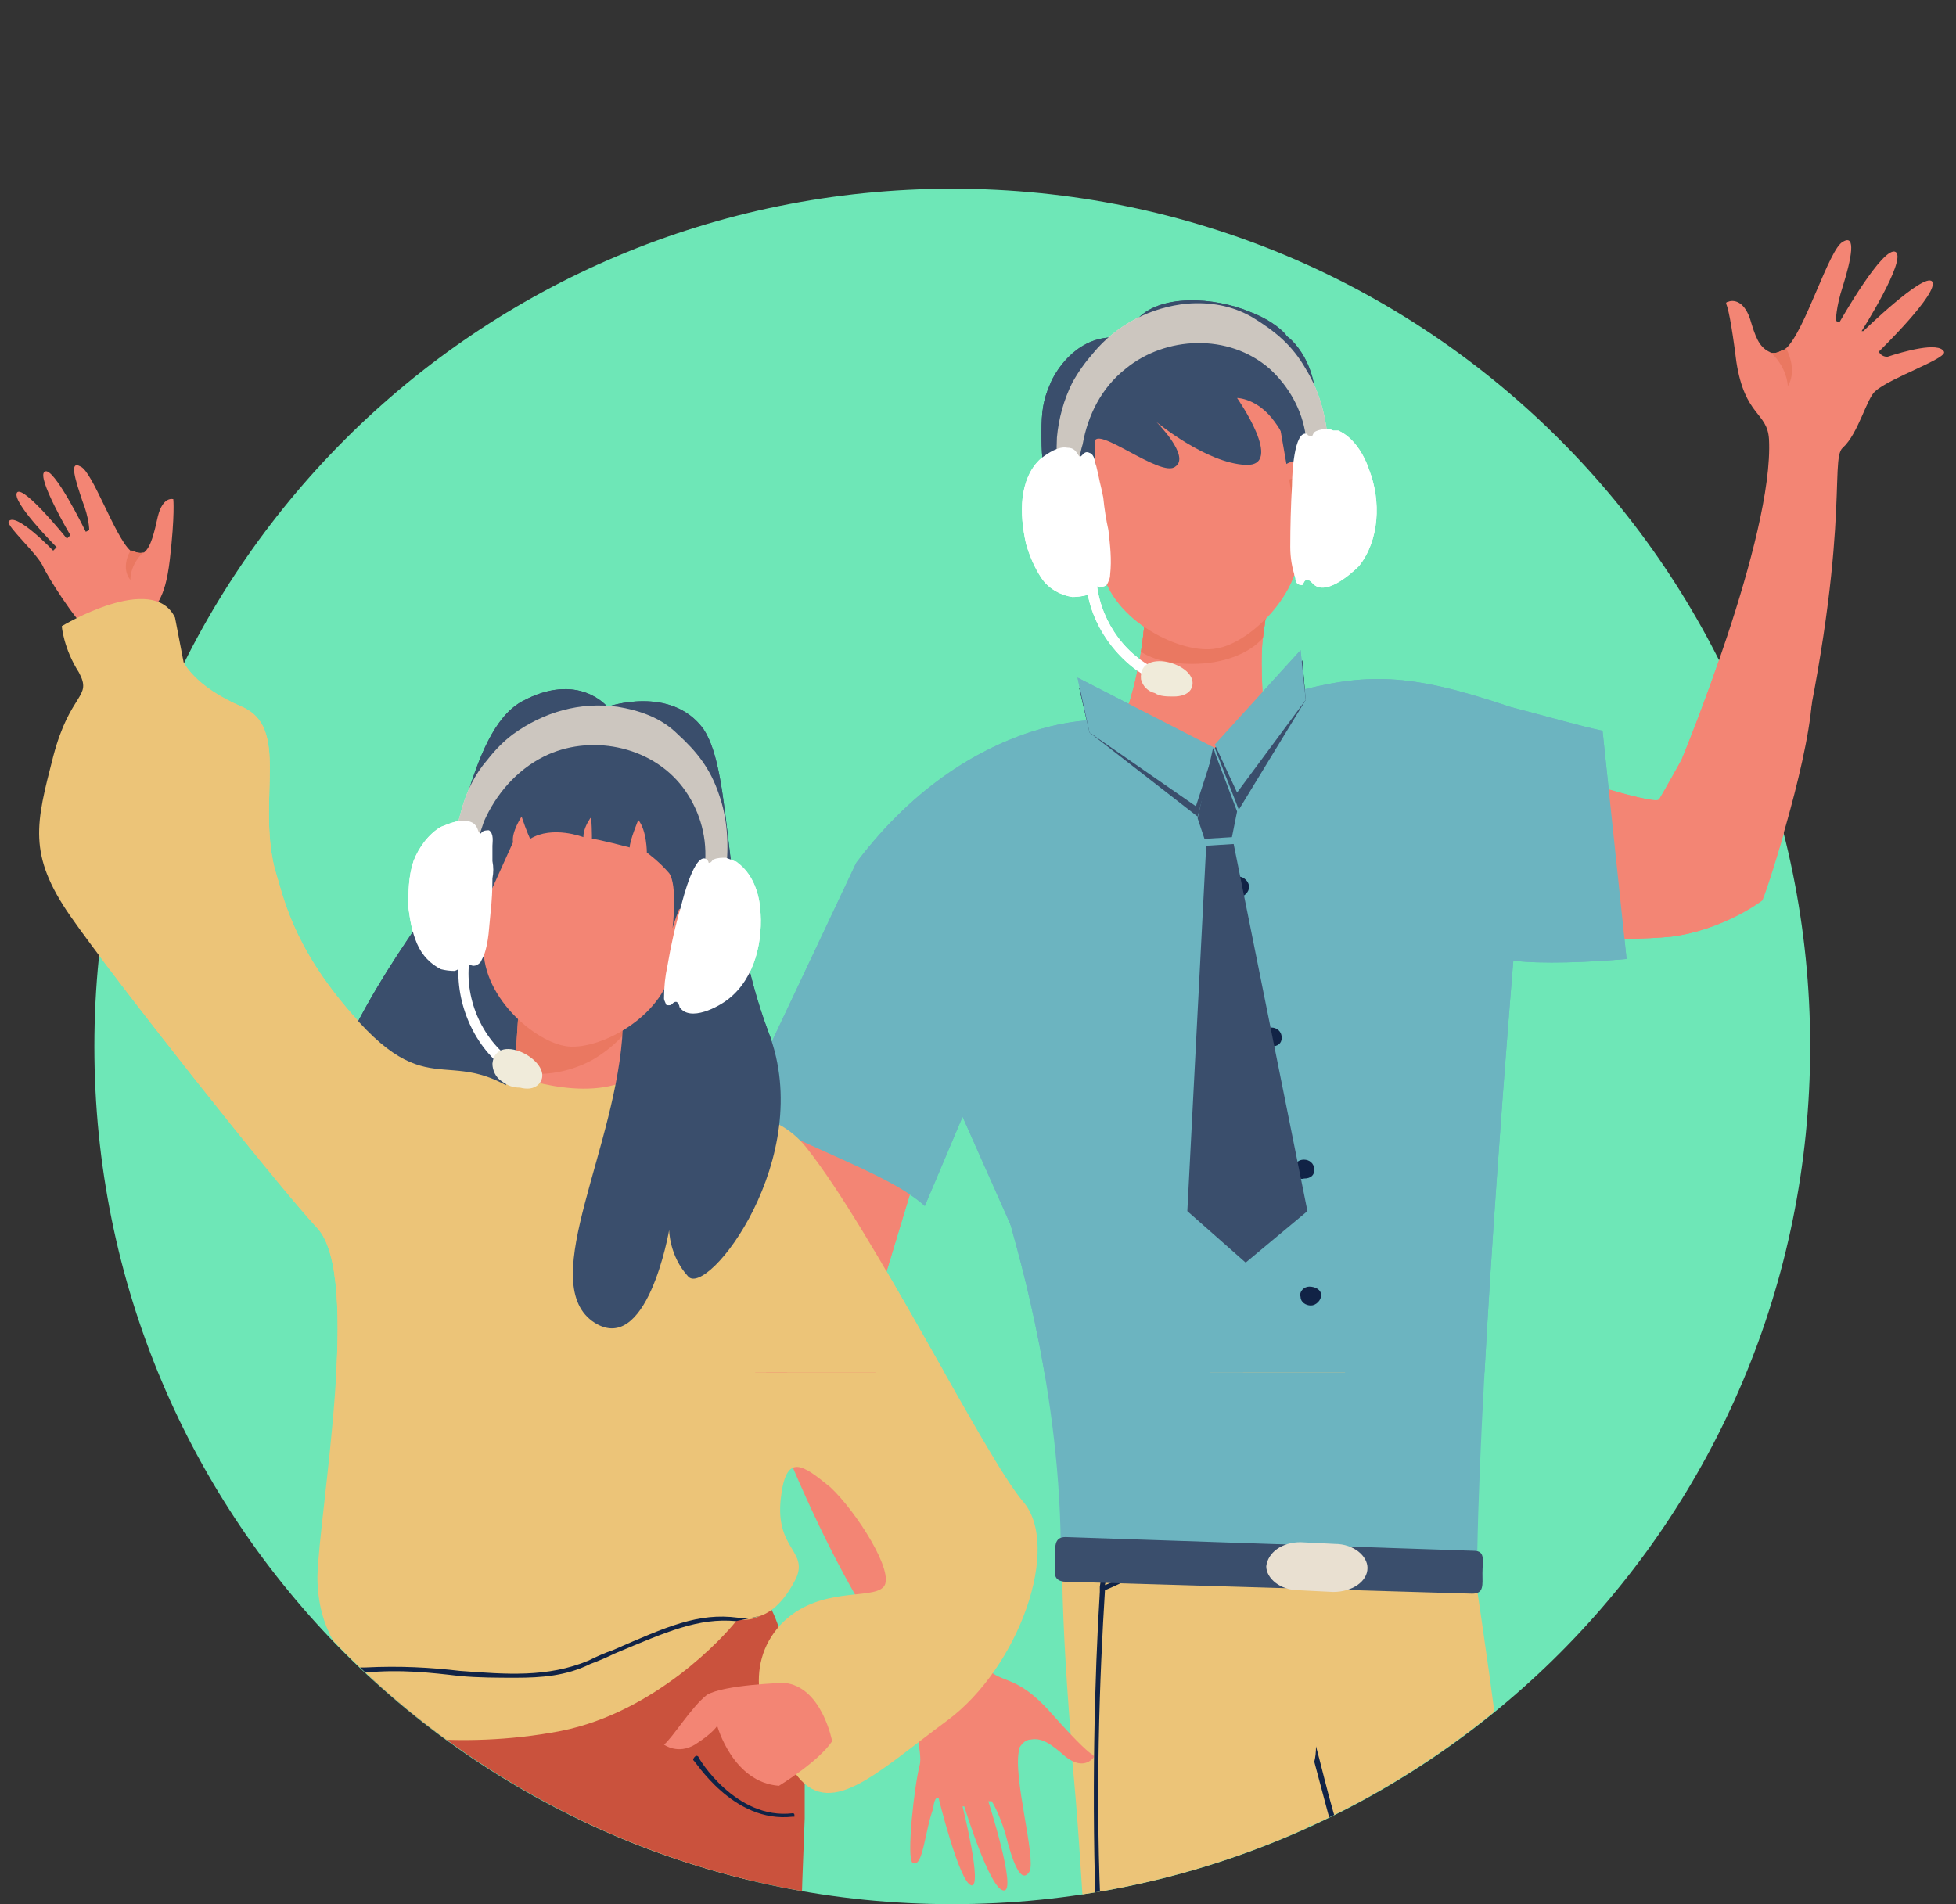 <svg version="1.2" xmlns="http://www.w3.org/2000/svg" viewBox="0 0 114 111" width="114" height="111">
	<rect x="0" y="0" width="114" height="111" fill="#333333" stroke="none"/>
	<title>customer-support-svg</title>
	<defs>
		<clipPath clipPathUnits="userSpaceOnUse" id="cp1">
			<path d="m55.5 111c-27.65 0-50-22.35-50-50 0-27.65 22.35-50 50-50 27.65 0 50 22.35 50 50 0 27.65-22.35 50-50 50z"/>
		</clipPath>
		<clipPath clipPathUnits="userSpaceOnUse" id="cp2">
			<path d="m75.92 99.7h3.6v12.55h-3.6z"/>
		</clipPath>
		<clipPath clipPathUnits="userSpaceOnUse" id="cp3">
			<path d="m63.73 86.78h5.68v25.47h-5.68z"/>
		</clipPath>
		<clipPath clipPathUnits="userSpaceOnUse" id="cp4">
			<path d="m33.28 105.98h10.87v6.27h-10.87z"/>
		</clipPath>
		<clipPath clipPathUnits="userSpaceOnUse" id="cp5">
			<path d="m20.03 92.21h26.89v20.04h-26.89z"/>
		</clipPath>
		<clipPath clipPathUnits="userSpaceOnUse" id="cp6">
			<path d="m0.5 14h113v66h-113z"/>
		</clipPath>
	</defs>
	<style>
		.s0 { fill: #6ee7b7 } 
		.s1 { fill: #f38574 } 
		.s2 { fill: #ea7861 } 
		.s3 { fill: #3a4e6c } 
		.s4 { fill: #ecc478 } 
		.s5 { fill: #112346 } 
		.s6 { fill: #6cb4c0 } 
		.s7 { fill: #37447f } 
		.s8 { fill: #e9e0d1 } 
		.s9 { fill: #f2aa80 } 
		.s10 { fill: #ca523d } 
		.s11 { fill: #ffffff } 
		.s12 { fill: #f0ebda } 
		.s13 { fill: #ccc6bf } 
	</style>
	<path class="s0" d="m55.5 111c-27.7 0-50-22.3-50-50 0-27.7 22.3-50 50-50 27.7 0 50 22.3 50 50 0 27.7-22.3 50-50 50z"/>
	<g id="Clip-Path" clip-path="url(#cp1)">
		<g>
			<path fill-rule="evenodd" class="s1" d="m98 44.3c1.4 1.3 6.4 2.3 6.4 2.3 3.6-15.3 2.2-19.8 3-20.5 0.9-0.8 1.4-2.9 1.9-3.3 0.9-0.8 4.2-1.9 4-2.3-0.3-0.6-2.4 0-3.3 0.3-0.2 0-0.4-0.1-0.5-0.3 0 0 3.6-3.5 3.1-4.1-0.5-0.5-4 2.9-4 2.9h-0.1c0 0 2.6-4.1 2-4.6-0.7-0.5-3.3 4.1-3.3 4.1l-0.2-0.1c0 0 0-0.8 0.4-2 0.5-1.6 0.8-3.1 0-2.6-0.8 0.4-2.2 5.2-3.3 6.2q-0.1 0.1-0.2 0.1-0.5 0.3-0.8 0.1 0 0 0 0c-0.6-0.3-0.8-0.9-1.1-1.9-0.4-1.2-1.1-1.1-1.3-1q-0.1 0-0.1 0.1c0.1 0.2 0.3 1 0.6 3.4 0.5 3.2 1.8 2.9 1.9 4.5 0.3 5.7-5.1 18.7-5.1 18.7z"/>
			<path fill-rule="evenodd" class="s1" d="m98 44.3c0 0-1 1.8-1.3 2.3-0.3 0.4-6.8-1.8-6.8-1.8l-0.5 9.8c0 0 4.9 0.3 8 0 3.1-0.4 5.3-2.1 5.3-2.1 0.1 0 2.6-7.6 2.9-11.6z"/>
			<path fill-rule="evenodd" class="s2" d="m104.2 22.5c0 0 0.6-0.8-0.1-2.2q-0.1 0.1-0.2 0.1-0.5 0.3-0.8 0.1c0.1 0 1 0.8 1.1 2z"/>
			<path fill-rule="evenodd" class="s3" d="m75 19.6c0.3 0.2 1 0.9 1.4 2.1 0.5 1.5 0.2 2.8 0.1 3.5-0.2 0.9-0.4 1.4-0.6 1.7-0.5 1.1-0.9 3.1-0.5 6.5-1.6 1-6.7 3.9-9.3 2.1-0.2-0.2-0.9-1.1-2.4-2.9-2-2.6-2.3-3.1-2.5-3.7-0.5-1.5-0.5-2.8-0.5-3.7 0-1.2 0.1-1.9 0.5-2.8 0.1-0.3 1.1-2.4 3.2-2.7 0.6-0.1 1 0 1.3 0.1 0.1-0.3 0.2-0.7 0.5-1.1 1.3-1.6 4.6-1.4 6.7-0.5 1.3 0.5 2 1.2 2.1 1.4z"/>
			<path fill-rule="evenodd" class="s4" d="m88.6 112.3h-10.1c-0.2-0.7-0.8-2.4-0.8-2.4-2.5-6.8-5.8-13.5-7.3-18.7q-0.3-1-0.5-2-0.1-0.1-0.1-0.3c-0.3-1.5-0.3-2.8-0.1-3.9q0.1-0.6 0.1-1.1c1.3-7.4 2.2-10.3 2.2-10.3l13.2 13.2q0 0 0.1 0.9c0.6 3.4 2.3 14.8 3.3 24.6z"/>
			<g id="Clip-Path" clip-path="url(#cp2)">
				<g>
					<path fill-rule="evenodd" class="s5" d="m77.7 105.6c-0.4-1.4-0.7-2.7-1-3.8-0.3-1.1-0.5-1.8-0.5-1.9q0-0.1-0.1-0.2c-0.1 0-0.2 0-0.2 0.1 0 0.1 0.1 0.5 0.7 2.9q0.3 1.1 0.8 3c0.6 2 1.2 4.3 1.8 6.6h0.3c-0.6-2.4-1.2-4.7-1.8-6.7z"/>
				</g>
			</g>
			<path fill-rule="evenodd" class="s4" d="m80.8 85.8c0 0-0.1 1.5-0.3 3.7-0.2 2.2-0.7 5.2-1.5 8.1-0.5 1.5-2.2 3.4-2.3 4q0 0.1 0 0.2 0 0.5-0.1 0.9-0.3 3.9-0.6 7.7-0.1 1-0.2 1.9h-12.6c-0.2-3.3-0.4-6.5-0.7-9.6q0-0.8-0.1-1.6c-0.3-3.8-0.5-7.3-0.5-10.3 0-2.9 0.2-5.3 0.6-7l5.6 0.6z"/>
			<path fill-rule="evenodd" class="s1" d="m50.5 78c-2.2 0.6-6.4 2.2-6.4 2.2 5.4 14.8 9.7 17.8 9.3 18.9-0.3 1 0.4 3.1 0.2 3.8-0.3 1.1-0.8 5.5-0.4 5.7 0.6 0.3 0.7-1.9 1.2-3.2 0-0.2 0.1-0.7 0.3-0.6 0 0 1.2 4.9 1.9 5.1 0.7 0.2-0.5-4.6-0.5-4.6h0.1c0 0 1.5 4.9 2.3 4.9 0.8 0.1-0.9-5.2-0.9-5.2h0.2c0 0 0.4 0.6 0.8 1.9 0.4 1.6 0.9 3 1.4 2.2 0.4-0.8-1-5.6-0.6-7.1q0-0.1 0-0.1 0.3-0.5 0.7-0.5 0 0 0 0c0.6-0.1 1.1 0.2 2 1 0.9 0.7 1.4 0.3 1.6 0.1q0.1-0.1 0-0.2c-0.2-0.1-0.8-0.6-2.4-2.4-2.2-2.5-3-1.6-4-2.9-2.7-3.7-4.3-10.3-5.6-14.5-0.4-1.4-1.2-4.5-1.2-4.5z"/>
			<path fill-rule="evenodd" class="s1" d="m56.4 58.9c-0.2 0.1-5.9 19.1-5.9 19.1 0 0-6.1 3-6.4 2.2-0.6-1.5-1.1-2.6-0.9-3.7 0.8-5.7 5.5-21.2 5.9-21.5 0.5-0.3 7.3 3.9 7.3 3.9z"/>
			<path fill-rule="evenodd" class="s6" d="m77.8 41.1l1.3 15.2-4.7 14.3-9.7-13.6-0.6-15z"/>
			<g id="Clip-Path" clip-path="url(#cp3)">
				<g>
					<path fill-rule="evenodd" class="s5" d="m69.4 87.5c0 0.1-0.4 1.1-1.2 2.3q-0.1 0.1-0.2 0.2c-0.4 0.5-1 1.1-1.7 1.7-0.5 0.4-1.2 0.7-1.9 1-0.3 4.8-0.6 12.2-0.2 19.6h-0.3c-0.3-7.4-0.1-14.7 0.2-19.5q0-0.2 0-0.3 0.1-0.6 0.1-1.1c0.2-2.8 0.3-4.4 0.3-4.5 0.1-0.1 0.1-0.1 0.2-0.1 0.1 0 0.1 0.1 0.1 0.1 0 0.1-0.1 1.8-0.3 4.5q0 0.5-0.1 1 0.8-0.3 1.5-0.8c0.8-0.5 1.4-1.2 1.9-1.8q0.1-0.2 0.3-0.4c0.7-1 1-1.9 1-2 0.1 0 0.1-0.1 0.2 0 0.1 0 0.1 0.1 0.1 0.1z"/>
				</g>
			</g>
			<path fill-rule="evenodd" class="s1" d="m65.7 43.5c1.6 1.3 3.1 0.4 5.1 0.1 1.9-0.3 3.8 0 2.9-1.6 0 0-0.3-3.1-0.1-4.8 0.2-1.4 0.3-2.3 0.3-2.3-4 0.9-7.3-1.4-7.3-1.4 0.3 0.7 0.2 2.5-0.1 4.5-0.3 1.8-0.7 3-0.7 3-0.4 0.2-1.7 1.2-0.1 2.5z"/>
			<path fill-rule="evenodd" class="s2" d="m66.5 38c0.8 0.5 1.8 0.7 3 0.7 1.8 0 3.3-0.6 4.1-1.5 0.2-1.4 0.3-2.3 0.3-2.3-4 0.9-7.3-1.4-7.3-1.4 0.3 0.7 0.2 2.5-0.1 4.5z"/>
			<path fill-rule="evenodd" class="s1" d="m74 28.4c-0.3 1 0.1 2 0.9 2.3 0.8 0.2 1.7-0.5 1.9-1.5 0.3-1.1-0.1-2.1-0.9-2.3-0.7-0.2-1.6 0.4-1.9 1.5z"/>
			<path fill-rule="evenodd" class="s2" d="m74.5 28.7c-0.1 0.5 0.1 1 0.6 1.1 0.4 0.2 0.9-0.2 1-0.7 0.2-0.5-0.1-1-0.5-1.2-0.5-0.1-0.9 0.3-1.1 0.8z"/>
			<path fill-rule="evenodd" class="s1" d="m65.1 30.1c0.6 1 0.4 2.1-0.3 2.5-0.7 0.4-1.7-0.1-2.2-1-0.6-1-0.4-2.1 0.3-2.5 0.7-0.4 1.7 0.1 2.2 1z"/>
			<path fill-rule="evenodd" class="s2" d="m64.7 30.5c0.3 0.5 0.2 1.1-0.2 1.3-0.4 0.2-1 0-1.2-0.4-0.3-0.5-0.2-1.1 0.2-1.3 0.4-0.2 0.9 0 1.2 0.4z"/>
			<path fill-rule="evenodd" class="s1" d="m70.9 37.8c2-0.3 5.3-3.5 4.8-6.6l-1.1-6.3c-0.5-3.1-3.4-5.2-6.5-4.7l-0.3 0.1c-3.1 0.5-5.1 3.4-4.6 6.5l1 6.3c0.6 3.1 4.7 5.1 6.7 4.7z"/>
			<path fill-rule="evenodd" class="s3" d="m75.8 24.5c0.4 1.5 0.1 4.1 0.1 4.1 0 0-0.6-2.7-1.6-4-1-1.4-2.2-1.4-2.2-1.4 0 0 2.8 4 0.5 3.9-2.3-0.1-5.2-2.5-5.2-2.5 0 0 2 2 1.1 2.6-0.8 0.7-4.7-2.5-4.7-1.4 0 1.1 0.3 4.5 0.3 4.5 0 0-0.7-0.9-1.2-1.7-0.4-0.9-1.9-3.2-0.7-5.5 1.2-2.2 5.2-3.9 10-3.3 2.1 0.3 3.3 3.5 3.6 4.7z"/>
			<path fill-rule="evenodd" class="s7" d="m75.8 83.5c0 0.3 0.3 0.6 0.6 0.6 0.3-0.1 0.6-0.3 0.6-0.6 0-0.4-0.3-0.6-0.6-0.6-0.4 0-0.6 0.3-0.6 0.6z"/>
			<path fill-rule="evenodd" class="s6" d="m61.8 91.9l24 0.7c0-1.8 0-1.7 0.1-2.9l2.4-42.2c-0.1-2.4-10.6-5.8-10.6-5.8-0.6 3.7 1.2 7.3-1.4 10.1-1.3 1.4-0.1 6-1.7 7.1-0.8 0.6 0.7 9.4-0.3 9.3l-10.9-19.9c0-2.4 0.3-3.7 1.3-6-9.4 2.6-11.5 5.9-12.7 10.2l6.9 18.9c0.3 1.2 3.2 10.6 2.9 20.5z"/>
			<path fill-rule="evenodd" class="s5" d="m73.5 60.5c0 0.3 0.3 0.6 0.6 0.5 0.4 0 0.6-0.2 0.6-0.5 0-0.4-0.3-0.6-0.6-0.6-0.3 0-0.6 0.3-0.6 0.6z"/>
			<path fill-rule="evenodd" class="s5" d="m71.6 51.7c0 0.3 0.3 0.6 0.6 0.6 0.3 0 0.6-0.3 0.6-0.6 0-0.3-0.3-0.6-0.6-0.6-0.4 0-0.6 0.3-0.6 0.6z"/>
			<path fill-rule="evenodd" class="s5" d="m75.4 68.2c0 0.3 0.3 0.6 0.6 0.5 0.4 0 0.6-0.2 0.6-0.5 0-0.4-0.3-0.6-0.6-0.6-0.4 0-0.6 0.3-0.6 0.6z"/>
			<path fill-rule="evenodd" class="s5" d="m75.8 75.6c0 0.3 0.3 0.5 0.6 0.5 0.3 0 0.6-0.3 0.6-0.6 0-0.3-0.3-0.5-0.7-0.5-0.3 0-0.6 0.3-0.5 0.6z"/>
			<path fill-rule="evenodd" class="s6" d="m74.2 43.9c4.8 11.3 6.5 37.9 7 46.8l4.9-0.2c0.2-11.7 2.1-34.5 2.1-34.5 1.6 0.2 4.4 0.1 6.6-0.1l-1.4-13.3c-1.4-0.3-3.1-0.8-5.4-1.4-5.9-2-8.4-2-12.8-0.8-2.7 0.2-1.2 0.1-1.1 1.5z"/>
			<path fill-rule="evenodd" class="s3" d="m76.1 40.8l-3.9 6.4-1.4-3.6 5.1-5.1z"/>
			<path fill-rule="evenodd" class="s6" d="m76.1 40.8l-4 5.4-1.3-2.8 5-5.5z"/>
			<path fill-rule="evenodd" class="s6" d="m58.9 71.4c0.3 1.1 4.8 4.9 4.6 19.4l8.6-0.9c0.3-6.3 1-23.7-0.5-32.4-1.9-10.9-3.1-13.2-7.3-15.4 1.2-0.2-7.4-1.1-14.4 8.2l-6.7 14.2c2.4 2 8.4 3.7 10.7 5.8l2.2-5.2z"/>
			<path fill-rule="evenodd" class="s3" d="m63.5 42.7l6.3 4.9 1-3.8-7.9-3.7z"/>
			<path fill-rule="evenodd" class="s6" d="m63.5 42.8l6.2 4.2 1.1-3.4-8-4.1z"/>
			<path fill-rule="evenodd" class="s3" d="m86.4 91.7c0 0.7 0.1 1.2-0.6 1.2l-23.8-0.7c-0.7-0.1-0.5-0.6-0.5-1.3 0-0.7-0.1-1.3 0.6-1.3l23.8 0.8c0.7 0 0.5 0.6 0.5 1.3z"/>
			<path fill-rule="evenodd" class="s8" d="m79.7 91.4c0 0.8-0.9 1.4-2 1.4l-2-0.1c-1.1 0-1.9-0.7-1.9-1.4 0.1-0.8 0.9-1.4 2-1.4l2 0.1c1.1 0 1.9 0.7 1.9 1.4z"/>
			<path fill-rule="evenodd" class="s3" d="m35.4 41.2c0 0-1.7-2.1-5-0.3-3.2 1.8-3.6 9.4-5.7 12.5-2.1 3-8.3 12-5.4 16.2 3 4.3 13.2 4.8 13.2 4.8l6.1-31.9z"/>
			<path fill-rule="evenodd" class="s1" d="m29.7 67.3c3.3 2.4 7.7-0.1 7.7-0.1-1.2-3.1-0.6-6.6-0.3-8 0.1-0.4 0.2-0.6 0.2-0.6-4.3 0.9-7-0.9-7-0.9l-0.3 4.7z"/>
			<path fill-rule="evenodd" class="s2" d="m30 62.4c1.3 0.4 3 0.2 4.5-0.6 1.2-0.7 2.1-1.6 2.6-2.6 0.1-0.4 0.2-0.6 0.2-0.6-4.3 0.9-7-0.9-7-0.9z"/>
			<path fill-rule="evenodd" class="s1" d="m8.6 44.6c-0.7 0.6-2.9 0.3-2.9 0.3 0 0 0.1-7.6-0.6-8.2-0.7-0.5-2.4-3.2-2.6-3.7-0.4-0.8-2.1-2.3-2-2.6 0.4-0.6 2.6 1.7 2.6 1.7l0.2-0.2c0 0-2.7-2.7-2.3-3.2 0.4-0.4 2.9 2.7 2.9 2.7l0.2-0.2c0 0-2-3.4-1.5-3.7 0.5-0.4 2.4 3.5 2.4 3.5l0.2-0.1c0 0 0-0.7-0.4-1.7-0.4-1.2-0.8-2.4-0.1-2 0.7 0.3 2 4.1 2.9 4.9q0.1 0 0.1 0 0.4 0.2 0.7 0.1 0 0 0 0c0.4-0.3 0.6-1.2 0.8-2.1 0.3-1.2 0.9-1 0.9-1 0 0 0.1 0.9-0.2 3.5-0.3 2.6-0.9 2.5-1.3 3.7-0.5 1.2 0 8.3 0 8.3z"/>
			<path fill-rule="evenodd" class="s2" d="m7.6 33.8c0 0-0.6-0.6 0-1.7q0.1 0 0.1 0 0.4 0.2 0.7 0.1c-0.1 0-0.8 0.7-0.8 1.6z"/>
			<g id="Clip-Path" clip-path="url(#cp4)">
				<g>
					<path fill-rule="evenodd" class="s9" d="m44.2 107.4c0 0-0.6 1.9-1.3 4.9h-9.6c0.1-3.7 0.3-6.3 0.3-6.3z"/>
				</g>
			</g>
			<path fill-rule="evenodd" class="s9" d="m31.6 108.6c0 0-0.5 1.5-1.3 3.7h-9.9c0.6-3.7 0.8-6.3 0.8-6.3z"/>
			<g id="Clip-Path" clip-path="url(#cp5)">
				<g>
					<path fill-rule="evenodd" class="s10" d="m46.9 106c-0.1 2.7-0.2 4.8-0.2 6.3h-26.7l1.4-11.4 0.1-3.4v-0.3l0.1-3.8c0 0 20 0.1 22.5-1.2 0 0 0.4 0.6 0.9 1.7q0.2 0.4 0.4 1 0.1 0.5 0.3 1.1 0.1 0.2 0.1 0.3 0.3 0.9 0.5 1.9c0.3 1.4 0.5 3.1 0.6 4.9q0 0.4 0 0.9 0 1 0 2z"/>
				</g>
			</g>
			<path fill-rule="evenodd" class="s4" d="m55.2 100.3c-4.2 3.1-6.9 5.9-8.9 3-2.1-2.9-3-6.2-0.8-8.6 2.2-2.3 5.3-1.4 6-2.2 0.7-0.8-1.6-4.4-3.1-5.8-1.6-1.3-2.6-2.1-2.9 0.7-0.3 2.9 1.6 3 0.9 4.6-0.5 1-1.2 1.9-2.1 2.2q0 0 0 0-0.6 0.3-1.3 0.2 0 0-0.1 0.1c-0.7 0.9-4.7 5.3-10.2 6.4-6.2 1.2-11.3 0-11.3 0l-0.4-3.4v-0.1q0 0-0.3-0.2c-0.6-0.5-2.2-2.1-2.2-5.3 0.1-3.8 2.6-17.5 0-20.3-2.5-2.7-11.9-14.6-14.4-18.2-2.5-3.6-2-5.4-1-9.3 1-3.8 2.3-3.4 1.5-4.8-0.9-1.5-1-2.8-1-2.8 0 0 5.3-3.2 6.6-0.5l0.5 2.6c0 0 0.6 1.4 3.4 2.6 2.8 1.2 0.9 5.3 1.9 9.4 0.5 1.6 1 4.5 4.5 8.5 4.9 5.7 5.8 1.1 11 5.6 2.9 2.5 11.7-2.6 15.5 2.2 3.9 4.9 10.4 18 12.6 20.6 2.3 2.6-0.2 9.7-4.4 12.8z"/>
			<path fill-rule="evenodd" class="s4" d="m29.7 62.6c0 0 4.4 1.8 7.2 0.2l1 2.8c0 0-0.6 2.1-4.7 2-3.4-0.1-4.5-1.9-4.3-2.7 0.1-0.2 0.8-2.3 0.8-2.3z"/>
			<path fill-rule="evenodd" class="s3" d="m35.4 41.2c0 0 3.7-1.3 5.6 1.3 1.8 2.7 1 10.3 3.8 17.7 2.8 7.3-3.6 15.5-4.7 14.2-1.1-1.2-1.1-2.7-1.1-2.7 0 0-1.3 7.6-4.5 5.3-3.2-2.4 1.5-10.2 1.8-17.1 0.3-6.8-0.9-18.7-0.9-18.7z"/>
			<path fill-rule="evenodd" class="s1" d="m38.3 54c-0.5 0.9-0.4 1.9 0.3 2.3 0.6 0.4 1.6 0 2.2-0.9 0.5-0.9 0.4-1.9-0.3-2.3-0.6-0.4-1.6 0-2.2 0.9z"/>
			<path fill-rule="evenodd" class="s2" d="m38.8 54.4c-0.3 0.4-0.2 1 0.1 1.2 0.4 0.2 0.9 0 1.2-0.4 0.3-0.5 0.2-1-0.2-1.2-0.4-0.2-0.9-0.1-1.1 0.4z"/>
			<path fill-rule="evenodd" class="s1" d="m29.8 52.4c0.2 1-0.2 2-0.9 2.2-0.8 0.2-1.6-0.5-1.9-1.5-0.2-1 0.2-2 0.9-2.2 0.8-0.2 1.6 0.5 1.9 1.5z"/>
			<path fill-rule="evenodd" class="s2" d="m29.3 52.7c0.1 0.5-0.1 1-0.6 1.1-0.4 0.1-0.8-0.2-1-0.7-0.1-0.5 0.2-1 0.6-1.1 0.4-0.1 0.8 0.2 1 0.7z"/>
			<path fill-rule="evenodd" class="s1" d="m33.1 61c2 0.2 5.8-1.9 6.1-4.9l0.6-6.1c0.4-3-1.8-5.6-4.8-5.9l-0.2-0.1c-3-0.3-5.7 1.9-6 4.8l-0.6 6.1c-0.3 3.1 3 5.9 4.9 6.1z"/>
			<path fill-rule="evenodd" class="s3" d="m40.2 51.6c-0.7 1.4-1 2.5-1 2.5 0 0 0.3-2.5-0.2-3.2-0.6-0.7-1.3-1.2-1.3-1.2 0 0 0-1.3-0.5-1.9 0 0-0.5 1.2-0.5 1.6 0 0-1.9-0.5-2.2-0.5 0 0 0-1.4-0.1-1.2-0.2 0.3-0.4 0.7-0.4 1.1 0 0-1.8-0.7-3.1 0.1 0 0-0.2-0.4-0.5-1.3 0 0-0.6 0.9-0.5 1.5l-1.4 3.1c0 0-0.9-2.7-0.1-5.2 0.8-2.5 5-6 9.3-3.7 2.7 1.4 3.1 6.9 2.5 8.3z"/>
			<path fill-rule="evenodd" class="s1" d="m45.7 98.1c0 0-3.5 0.1-4.5 0.7-0.9 0.7-2 2.5-2.5 2.9 0 0 0.8 0.6 1.8 0 1.1-0.7 1.3-1.1 1.3-1.1 0 0 0.9 3.3 3.6 3.5 0 0 2.3-1.4 3.1-2.6 0 0-0.6-3.2-2.8-3.4z"/>
			<path fill-rule="evenodd" class="s5" d="m44.3 94.2q0 0 0 0-0.6 0.2-1.3 0.1c-2.3-0.3-4.1 0.5-7.3 1.9q-0.6 0.2-1.4 0.6c-2.4 1-4.8 0.8-7.5 0.6-1.7-0.2-3.5-0.3-5.5-0.2q-0.3 0-0.6 0 0.3 0.2 0.3 0.2v0.1q0.1 0 0.3 0c2-0.2 3.8 0 5.5 0.2 1.1 0.1 2.2 0.1 3.3 0.1 1.4 0 2.9-0.1 4.3-0.8q0.8-0.3 1.4-0.6c3.1-1.3 4.9-2.1 7.1-1.9z"/>
			<path fill-rule="evenodd" class="s3" d="m69.8 47.7l0.4 1.2 1.6-0.1 0.3-1.5-1.4-3.7z"/>
			<path fill-rule="evenodd" class="s3" d="m70.3 49.3l-1.1 21.3 3.4 3 3.6-3-4.3-21.4z"/>
			<path fill-rule="evenodd" class="s5" d="m46.3 105.9q-0.1 0-0.1 0c-3.5 0.4-5.7-3.3-5.8-3.3q0-0.1 0.1-0.2 0.1-0.1 0.2 0c0 0.1 2.2 3.7 5.5 3.3q0.1 0 0.1 0.1 0 0.1 0 0.1z"/>
			<path fill-rule="evenodd" class="s5" d="m21.8 108.3c-0.2 0.9-0.3 1.7-0.4 2.4-0.1 0.7-0.2 1.1-0.2 1.2q-0.1 0 0 0.1c0.1 0.1 0.2 0.2 0.2 0.2 0.1 0 0.2-0.3 0.4-1.8q0.1-0.7 0.3-1.9c0.2-1.2 0.4-2.7 0.6-4.1l-0.3-0.3c-0.2 1.5-0.4 2.9-0.6 4.2z"/>
			<path fill-rule="evenodd" class="s11" d="m29.5 62.2q-0.1 0-0.2 0c-1.9-1.5-2.9-4.2-2.5-6.6 0-0.1 0.2-0.2 0.4-0.2 0.1 0 0.2 0.2 0.2 0.3-0.4 2.2 0.5 4.6 2.3 6 0.1 0.1 0.1 0.3 0 0.4q-0.1 0.1-0.2 0.1z"/>
			<path fill-rule="evenodd" class="s12" d="m28.7 62c0 0.4 0.2 0.8 0.5 1 0.4 0.3 0.7 0.4 1.1 0.4 0.4 0.1 0.8 0.1 1.1-0.2 1.1-1.1-2.5-3.2-2.7-1.2z"/>
			<path fill-rule="evenodd" class="s12" d="m29.9 42.8c1.8-1.3 3.9-1.9 6.1-1.6 1.2 0.2 2.5 0.6 3.5 1.6 1.1 1 1.9 2 2.4 3.5 0.5 1.4 0.6 3 0.4 4.5-0.1 0.3-0.2 0.7-0.5 0.8-0.3 0-0.6-0.2-0.7-0.5-0.1-0.3 0-0.6 0-0.9 0.1-1.6-0.4-3.1-1.3-4.3-1.9-2.5-5.5-3.1-8.1-1.8-1.6 0.8-2.8 2.2-3.5 3.8-0.2 0.6-0.4 1.3-0.8 1.7-0.1 0.2-0.3 0.2-0.4 0.2-0.9-0.1-0.2-2.2-0.1-2.6 0.3-1.1 0.8-2.1 1.5-2.9q0.7-0.9 1.5-1.5z"/>
			<path fill-rule="evenodd" class="s11" d="m28.7 50.2q0-0.4 0-0.9c0-0.2 0.1-0.7-0.2-0.9-0.1 0-0.3 0-0.4 0.1 0 0-0.1 0.1-0.1 0.1q-0.1-0.1-0.1-0.1c-0.1-0.3-0.2-0.5-0.5-0.6-0.5-0.2-1.2 0.1-1.7 0.3-0.7 0.4-1.3 1.2-1.6 2-0.3 0.9-0.3 1.8-0.3 2.7 0.1 0.7 0.2 1.4 0.5 2.1 0.3 0.7 0.8 1.2 1.4 1.5q0.4 0.1 0.8 0.1c0.3-0.1 0.4-0.3 0.6-0.4 0.1-0.1 0.1-0.1 0.2 0q0.2 0.1 0.3 0.1c0.2 0 0.3-0.1 0.4-0.2q0.1-0.2 0.2-0.4c0.3-0.8 0.3-1.7 0.4-2.6q0.1-0.9 0.1-1.9 0.1-0.5 0-1z"/>
			<path fill-rule="evenodd" class="s11" d="m38.9 56.3q-0.2 0.9-0.2 1.9 0 0.1 0.1 0.3c0 0.1 0.1 0.1 0.2 0.1 0.2 0 0.2-0.2 0.4-0.2 0.1 0 0.2 0.2 0.2 0.3 0.6 0.9 2.3 0 2.9-0.5 1.5-1.2 2-3.4 1.8-5.3-0.1-1-0.5-2-1.3-2.6q-0.1-0.1-0.2-0.1-0.2-0.1-0.5-0.2c-0.2 0-0.5 0-0.7 0.1-0.1 0-0.1 0.2-0.3 0.2 0-0.1-0.1-0.2-0.1-0.2-0.7-0.5-1.4 2.3-1.5 2.7q-0.5 1.7-0.8 3.5z"/>
			<path fill-rule="evenodd" class="s11" d="m67.3 39.6q-0.1 0-0.2 0c-2.1-1.1-3.7-3.4-3.8-5.8 0-0.2 0.2-0.4 0.3-0.4 0.2 0 0.3 0.2 0.3 0.3 0.1 2.2 1.5 4.4 3.5 5.3 0.1 0.1 0.2 0.3 0.1 0.5q0 0.1-0.2 0.1z"/>
			<path fill-rule="evenodd" class="s12" d="m66.5 39.6c0.1 0.4 0.4 0.7 0.8 0.8 0.3 0.2 0.7 0.2 1.1 0.2 0.4 0 0.8-0.1 1-0.4 0.8-1.4-3.1-2.6-2.9-0.6z"/>
			<path fill-rule="evenodd" class="s12" d="m63.7 20.6c1.4-1.7 3.4-2.7 5.5-2.9 1.3-0.1 2.6 0.1 3.8 0.8 1.3 0.8 2.3 1.6 3.1 3 0.8 1.3 1.2 2.8 1.3 4.3 0 0.3-0.1 0.7-0.3 0.8-0.3 0.2-0.6 0-0.8-0.3-0.1-0.3-0.1-0.6-0.2-0.9-0.2-1.5-1-2.9-2.1-3.9-2.4-2.1-6.1-1.9-8.4 0-1.4 1.1-2.2 2.7-2.5 4.4-0.2 0.6-0.2 1.3-0.5 1.9 0 0.1-0.2 0.2-0.3 0.2-0.9 0.1-0.7-2.1-0.7-2.5 0.1-1.1 0.4-2.2 0.9-3.2q0.5-0.9 1.2-1.7z"/>
			<path fill-rule="evenodd" class="s11" d="m64.1 28.1q-0.1-0.5-0.2-0.9c-0.1-0.3-0.1-0.7-0.4-0.8-0.2-0.1-0.3 0-0.4 0.1-0.1 0.1-0.1 0.1-0.1 0.1q-0.1 0-0.1 0c-0.2-0.3-0.3-0.5-0.7-0.5-0.5-0.1-1.1 0.3-1.5 0.6-0.7 0.6-1 1.5-1.1 2.3-0.1 0.9 0 1.8 0.2 2.7 0.2 0.7 0.5 1.4 0.9 2 0.4 0.6 1.1 1 1.8 1.1q0.4 0 0.8-0.1c0.2-0.1 0.2-0.3 0.4-0.5 0.1-0.1 0.1-0.1 0.3 0q0.1 0.1 0.2 0 0.3 0 0.4-0.3 0.1-0.2 0.1-0.4c0.1-0.9 0-1.7-0.1-2.6q-0.2-0.9-0.3-1.9-0.1-0.5-0.2-0.9z"/>
			<path fill-rule="evenodd" class="s11" d="m75.2 31.9q0 0.9 0.3 1.8 0 0.2 0.1 0.3c0.1 0.1 0.2 0.1 0.3 0.1 0.1-0.1 0.1-0.3 0.3-0.3 0.1 0 0.2 0.1 0.3 0.2 0.7 0.8 2.2-0.5 2.7-1 1.2-1.5 1.3-3.8 0.6-5.6-0.3-0.9-0.9-1.9-1.8-2.3q-0.1 0-0.3 0-0.2-0.1-0.4-0.1c-0.2 0-0.6 0.1-0.7 0.2-0.1 0.1-0.1 0.3-0.2 0.2-0.1 0-0.2 0-0.2-0.1-0.8-0.3-0.9 2.5-0.9 3q-0.1 1.8-0.1 3.6z"/>
		</g>
	</g>
	<g id="Clip-Path" clip-path="url(#cp6)">
		<g>
			<path fill-rule="evenodd" class="s1" d="m98 44.3c1.4 1.3 6.4 2.3 6.4 2.3 3.6-15.3 2.2-19.8 3-20.5 0.9-0.8 1.4-2.9 1.9-3.3 0.9-0.8 4.2-1.9 4-2.3-0.3-0.6-2.4 0-3.3 0.3-0.2 0-0.4-0.1-0.5-0.3 0 0 3.6-3.5 3.1-4.1-0.5-0.5-4 2.9-4 2.9h-0.1c0 0 2.6-4.1 2-4.6-0.7-0.5-3.3 4.1-3.3 4.1l-0.2-0.1c0 0 0-0.8 0.4-2 0.5-1.6 0.8-3.1 0-2.6-0.8 0.4-2.2 5.2-3.3 6.2q-0.1 0.1-0.2 0.1-0.5 0.3-0.8 0.1 0 0 0 0c-0.6-0.3-0.8-0.9-1.1-1.9-0.4-1.2-1.1-1.1-1.3-1q-0.1 0-0.1 0.1c0.1 0.2 0.3 1 0.6 3.4 0.5 3.2 1.8 2.9 1.9 4.5 0.3 5.7-5.1 18.7-5.1 18.7z"/>
			<path fill-rule="evenodd" class="s1" d="m98 44.3c0 0-1 1.8-1.3 2.3-0.3 0.4-6.8-1.8-6.8-1.8l-0.5 9.8c0 0 4.9 0.3 8 0 3.1-0.4 5.3-2.2 5.3-2.2 0.1 0 2.6-7.5 2.9-11.5z"/>
			<path fill-rule="evenodd" class="s2" d="m104.2 22.5c0 0 0.6-0.8-0.1-2.2q-0.1 0.1-0.2 0.1-0.5 0.3-0.8 0.1c0.1 0 1 0.8 1.1 2z"/>
			<path fill-rule="evenodd" class="s3" d="m75 19.6c0.3 0.2 1 0.9 1.4 2.1 0.5 1.5 0.2 2.8 0.1 3.5-0.2 0.9-0.4 1.4-0.6 1.7-0.5 1.1-0.9 3.1-0.5 6.5-1.6 1-6.7 3.9-9.3 2.1-0.2-0.2-0.9-1.1-2.4-2.9-2-2.6-2.3-3.1-2.5-3.7-0.5-1.5-0.5-2.8-0.5-3.7 0-1.2 0.1-1.9 0.5-2.8 0.1-0.3 1.1-2.4 3.2-2.7 0.6-0.1 1 0 1.3 0.1 0.1-0.3 0.2-0.7 0.5-1.1 1.3-1.6 4.6-1.4 6.7-0.5 1.3 0.5 2 1.2 2.1 1.4z"/>
			<path fill-rule="evenodd" class="s4" d="m88.6 112.3h-10.1c-0.2-0.7-0.8-2.4-0.8-2.4-2.5-6.8-5.8-13.5-7.3-18.7q-0.3-1-0.5-2-0.1-0.2-0.1-0.3c-0.3-1.5-0.3-2.8-0.1-3.9q0.1-0.6 0.1-1.1c1.3-7.4 2.2-10.3 2.2-10.3l13.2 13.2q0 0 0.1 0.9c0.6 3.4 2.3 14.8 3.3 24.6z"/>
			<path fill-rule="evenodd" class="s1" d="m50.5 78c-2.2 0.6-6.4 2.2-6.4 2.2 5.4 14.8 9.7 17.8 9.3 18.9-0.3 1 0.4 3.1 0.2 3.8-0.3 1.1-0.8 5.5-0.4 5.7 0.6 0.3 0.7-1.9 1.2-3.2 0-0.2 0.1-0.7 0.3-0.6 0 0 1.2 4.9 1.9 5.1 0.7 0.2-0.5-4.6-0.5-4.6h0.1c0 0 1.5 4.9 2.3 4.9 0.8 0.1-0.9-5.2-0.9-5.2h0.2c0 0 0.4 0.6 0.8 1.9 0.4 1.6 0.9 3 1.4 2.2 0.4-0.8-1-5.6-0.6-7.1q0-0.1 0-0.1 0.3-0.5 0.7-0.5 0 0 0 0c0.6-0.1 1.1 0.2 2 1 0.9 0.7 1.4 0.3 1.6 0.1q0.1-0.1 0-0.2c-0.2-0.1-0.8-0.6-2.4-2.4-2.2-2.5-3-1.6-4-2.9-2.7-3.7-4.3-10.3-5.6-14.5-0.4-1.4-1.2-4.5-1.2-4.5z"/>
			<path fill-rule="evenodd" class="s1" d="m56.4 58.9c-0.2 0.1-5.9 19.1-5.9 19.1 0 0-6.1 3-6.4 2.2-0.6-1.5-1.1-2.6-0.9-3.7 0.8-5.7 5.5-21.2 5.9-21.5 0.5-0.3 7.3 3.9 7.3 3.9z"/>
			<path fill-rule="evenodd" class="s6" d="m77.8 41.1l1.3 15.2-4.7 14.3-9.7-13.6-0.6-15z"/>
			<path fill-rule="evenodd" class="s1" d="m65.7 43.5c1.6 1.3 3.1 0.4 5.1 0.1 1.9-0.4 3.8 0 2.9-1.6 0 0-0.3-3.1-0.1-4.8 0.2-1.4 0.3-2.3 0.3-2.3-4 0.9-7.3-1.4-7.3-1.4 0.3 0.7 0.2 2.5-0.1 4.5-0.3 1.8-0.7 3-0.7 3-0.4 0.2-1.7 1.2-0.1 2.5z"/>
			<path fill-rule="evenodd" class="s2" d="m66.5 38c0.8 0.5 1.8 0.7 3 0.7 1.8 0 3.3-0.6 4.1-1.5 0.2-1.4 0.3-2.3 0.3-2.3-4 0.9-7.3-1.4-7.3-1.4 0.3 0.7 0.2 2.5-0.1 4.5z"/>
			<path fill-rule="evenodd" class="s1" d="m74 28.4c-0.3 1 0.1 2 0.9 2.3 0.8 0.2 1.7-0.5 1.9-1.5 0.3-1.1-0.1-2.1-0.9-2.3-0.7-0.2-1.6 0.4-1.9 1.5z"/>
			<path fill-rule="evenodd" class="s2" d="m74.5 28.7c-0.1 0.5 0.1 1 0.6 1.1 0.4 0.2 0.9-0.2 1-0.7 0.2-0.5-0.1-1-0.5-1.2-0.5-0.1-0.9 0.3-1.1 0.8z"/>
			<path fill-rule="evenodd" class="s1" d="m65.1 30.1c0.6 1 0.4 2.1-0.3 2.5-0.7 0.4-1.7-0.1-2.2-1-0.6-1-0.4-2.1 0.3-2.5 0.7-0.4 1.7 0.1 2.2 1z"/>
			<path fill-rule="evenodd" class="s2" d="m64.7 30.5c0.3 0.5 0.2 1.1-0.2 1.3-0.4 0.2-1 0-1.2-0.4-0.3-0.5-0.2-1.1 0.2-1.3 0.4-0.2 0.9 0 1.2 0.4z"/>
			<path fill-rule="evenodd" class="s1" d="m70.9 37.8c2-0.3 5.3-3.5 4.8-6.6l-1.1-6.3c-0.5-3.1-3.4-5.2-6.5-4.7l-0.3 0.1c-3.1 0.5-5.1 3.4-4.6 6.5l1 6.3c0.6 3.1 4.7 5.1 6.7 4.7z"/>
			<path fill-rule="evenodd" class="s3" d="m75.8 24.5c0.4 1.5 0.1 4.1 0.1 4.1 0 0-0.6-2.7-1.6-4-1-1.4-2.2-1.4-2.2-1.4 0 0 2.8 4 0.5 3.9-2.3-0.1-5.2-2.5-5.2-2.5 0 0 2 2 1.1 2.6-0.8 0.7-4.7-2.5-4.7-1.4 0 1.1 0.3 4.5 0.3 4.5 0 0-0.7-0.9-1.2-1.7-0.4-0.9-1.9-3.2-0.7-5.5 1.2-2.2 5.2-3.9 10-3.3 2.1 0.3 3.3 3.5 3.6 4.7z"/>
			<path fill-rule="evenodd" class="s6" d="m61.8 91.9l24 0.7c0-1.8 0-1.7 0.1-2.9l2.4-42.2c-0.1-2.4-10.6-5.8-10.6-5.8-0.6 3.7 1.2 7.3-1.4 10.1-1.3 1.4-0.1 6-1.7 7.1-0.8 0.6 0.7 9.4-0.3 9.3l-10.9-19.9c0-2.4 0.3-3.7 1.3-6-9.4 2.6-11.5 5.9-12.7 10.2l6.9 18.9c0.3 1.2 3.2 10.6 2.9 20.5z"/>
			<path fill-rule="evenodd" class="s5" d="m73.5 60.5c0 0.3 0.3 0.6 0.6 0.5 0.4 0 0.6-0.2 0.6-0.5 0-0.4-0.3-0.6-0.6-0.6-0.3 0-0.6 0.3-0.6 0.6z"/>
			<path fill-rule="evenodd" class="s5" d="m71.6 51.7c0 0.3 0.3 0.6 0.6 0.6 0.3 0 0.6-0.3 0.6-0.6 0-0.3-0.3-0.6-0.6-0.6-0.4 0-0.6 0.3-0.6 0.6z"/>
			<path fill-rule="evenodd" class="s5" d="m75.4 68.2c0 0.3 0.3 0.6 0.6 0.5 0.4 0 0.6-0.2 0.6-0.5 0-0.4-0.3-0.6-0.6-0.6-0.4 0-0.6 0.3-0.6 0.6z"/>
			<path fill-rule="evenodd" class="s5" d="m75.8 75.6c0 0.3 0.3 0.5 0.6 0.5 0.3 0 0.6-0.3 0.6-0.6 0-0.3-0.3-0.5-0.7-0.5-0.3 0-0.6 0.3-0.5 0.6z"/>
			<path fill-rule="evenodd" class="s6" d="m74.2 43.9c4.8 11.3 6.5 37.9 7 46.8l4.9-0.2c0.2-11.7 2.1-34.5 2.1-34.5 1.6 0.2 4.4 0.1 6.6-0.1l-1.4-13.3c-1.4-0.3-3.1-0.8-5.4-1.4-5.9-2-8.4-2-12.8-0.8-2.7 0.2-1.2 0.1-1.1 1.5z"/>
			<path fill-rule="evenodd" class="s3" d="m76.1 40.8l-3.9 6.4-1.4-3.6 5.1-5.1z"/>
			<path fill-rule="evenodd" class="s6" d="m76.1 40.8l-4 5.4-1.3-2.8 5-5.5z"/>
			<path fill-rule="evenodd" class="s6" d="m58.9 71.4c0.3 1.1 4.8 4.9 4.6 19.4l8.6-0.9c0.3-6.3 1-23.7-0.5-32.4-1.9-10.9-3.1-13.2-7.3-15.4 1.2-0.2-7.4-1.1-14.4 8.2l-6.7 14.2c2.4 2 8.4 3.7 10.7 5.8l2.2-5.2z"/>
			<path fill-rule="evenodd" class="s3" d="m63.5 42.7l6.3 4.9 1-3.8-7.9-3.7z"/>
			<path fill-rule="evenodd" class="s6" d="m63.5 42.7l6.2 4.3 1.1-3.4-8-4.1z"/>
			<path fill-rule="evenodd" class="s3" d="m35.4 41.2c0 0-1.7-2.1-5-0.3-3.2 1.8-3.6 9.4-5.7 12.5-2.1 3-8.3 12-5.4 16.2 3 4.3 13.2 4.8 13.2 4.8l6.1-31.9z"/>
			<path fill-rule="evenodd" class="s1" d="m29.7 67.3c3.3 2.4 7.7-0.1 7.7-0.1-1.2-3.1-0.6-6.6-0.3-8 0.1-0.4 0.2-0.6 0.2-0.6-4.3 0.9-7-0.9-7-0.9l-0.3 4.7z"/>
			<path fill-rule="evenodd" class="s2" d="m30 62.4c1.3 0.4 3 0.2 4.5-0.6 1.2-0.7 2.1-1.6 2.6-2.6 0.1-0.4 0.2-0.6 0.2-0.6-4.3 0.9-7-0.9-7-0.9z"/>
			<path fill-rule="evenodd" class="s1" d="m8.6 44.6c-0.7 0.6-2.9 0.3-2.9 0.3 0 0 0.1-7.6-0.6-8.2-0.7-0.5-2.4-3.2-2.6-3.7-0.4-0.8-2.1-2.3-2-2.6 0.4-0.6 2.6 1.7 2.6 1.7l0.2-0.2c0 0-2.7-2.7-2.3-3.2 0.4-0.4 2.9 2.7 2.9 2.7l0.2-0.2c0 0-2-3.4-1.5-3.7 0.5-0.4 2.4 3.5 2.4 3.5l0.2-0.1c0 0 0-0.7-0.4-1.7-0.4-1.2-0.8-2.4-0.1-2 0.7 0.3 2 4.1 2.9 4.9q0.1 0 0.1 0 0.4 0.2 0.7 0.1 0 0 0 0c0.4-0.3 0.6-1.2 0.8-2.1 0.3-1.2 0.9-1 0.9-1 0 0 0.1 0.9-0.2 3.5-0.3 2.6-0.9 2.5-1.3 3.7-0.5 1.2 0 8.3 0 8.3z"/>
			<path fill-rule="evenodd" class="s2" d="m7.6 33.8c0 0-0.6-0.6 0-1.7q0.1 0 0.1 0 0.4 0.2 0.7 0.1c-0.1 0-0.8 0.7-0.8 1.6z"/>
			<path fill-rule="evenodd" class="s4" d="m55.2 100.3c-4.2 3.1-6.9 5.9-8.9 3-2.1-2.9-3-6.2-0.8-8.6 2.2-2.3 5.3-1.4 6-2.2 0.7-0.8-1.6-4.4-3.1-5.8-1.6-1.3-2.6-2.1-2.9 0.7-0.3 2.9 1.6 3 0.9 4.6-0.5 1-1.2 1.9-2.1 2.2q0 0 0 0-0.6 0.3-1.3 0.2 0 0-0.1 0.1c-0.7 0.9-4.7 5.3-10.2 6.4-6.2 1.2-11.3 0-11.3 0l-0.4-3.4v-0.1q0 0-0.3-0.2c-0.6-0.5-2.2-2.1-2.2-5.3 0.1-3.8 2.6-17.5 0-20.3-2.5-2.7-11.9-14.6-14.4-18.2-2.5-3.6-2-5.4-1-9.3 1-3.8 2.3-3.4 1.5-4.9-0.9-1.4-1-2.7-1-2.7 0 0 5.3-3.2 6.6-0.5l0.5 2.6c0 0 0.6 1.4 3.4 2.6 2.8 1.2 0.9 5.3 1.9 9.4 0.5 1.6 1 4.5 4.5 8.5 4.9 5.7 5.8 1.1 11 5.6 2.9 2.5 11.7-2.6 15.5 2.2 3.9 4.9 10.4 18 12.6 20.6 2.3 2.6-0.2 9.7-4.4 12.8z"/>
			<path fill-rule="evenodd" class="s4" d="m29.7 62.6c0 0 4.4 1.8 7.2 0.2l1 2.8c0 0-0.6 2.1-4.7 2-3.4-0.1-4.5-1.9-4.3-2.7 0.1-0.2 0.8-2.3 0.8-2.3z"/>
			<path fill-rule="evenodd" class="s3" d="m35.4 41.2c0 0 3.7-1.3 5.6 1.3 1.8 2.7 1 10.3 3.8 17.7 2.8 7.3-3.6 15.5-4.7 14.2-1.1-1.2-1.1-2.7-1.1-2.7 0 0-1.3 7.6-4.5 5.3-3.2-2.4 1.5-10.2 1.8-17.1 0.3-6.8-0.9-18.7-0.9-18.7z"/>
			<path fill-rule="evenodd" class="s1" d="m38.3 54c-0.5 0.9-0.4 1.9 0.3 2.3 0.6 0.4 1.6 0 2.2-0.9 0.5-0.9 0.4-1.9-0.3-2.3-0.6-0.4-1.6 0-2.2 0.9z"/>
			<path fill-rule="evenodd" class="s2" d="m38.8 54.4c-0.3 0.4-0.2 1 0.1 1.2 0.4 0.2 0.9 0 1.2-0.4 0.3-0.5 0.2-1-0.2-1.2-0.4-0.2-0.9-0.1-1.1 0.4z"/>
			<path fill-rule="evenodd" class="s1" d="m29.8 52.4c0.2 1-0.2 2-0.9 2.2-0.8 0.2-1.6-0.5-1.9-1.5-0.2-1 0.2-2 0.9-2.2 0.8-0.2 1.6 0.5 1.9 1.5z"/>
			<path fill-rule="evenodd" class="s2" d="m29.3 52.7c0.1 0.5-0.1 1-0.6 1.1-0.4 0.1-0.8-0.2-1-0.7-0.1-0.5 0.2-1 0.6-1.1 0.4-0.1 0.8 0.2 1 0.7z"/>
			<path fill-rule="evenodd" class="s1" d="m33.1 61c2 0.2 5.8-1.9 6.1-4.9l0.6-6.1c0.4-3-1.8-5.6-4.8-5.9l-0.2-0.1c-3-0.3-5.7 1.9-6 4.8l-0.6 6.1c-0.3 3.1 3 5.9 4.9 6.1z"/>
			<path fill-rule="evenodd" class="s3" d="m40.2 51.6c-0.7 1.4-1 2.5-1 2.5 0 0 0.3-2.5-0.2-3.2-0.6-0.7-1.3-1.2-1.3-1.2 0 0 0-1.3-0.5-1.9 0 0-0.5 1.2-0.5 1.6 0 0-1.9-0.5-2.2-0.5 0 0 0-1.4-0.1-1.2-0.2 0.3-0.4 0.7-0.4 1.1 0 0-1.8-0.7-3.1 0.1 0 0-0.2-0.4-0.5-1.3 0 0-0.6 0.9-0.5 1.5l-1.4 3.1c0 0-0.9-2.7-0.1-5.2 0.8-2.5 5-6 9.3-3.7 2.7 1.4 3.1 6.9 2.5 8.3z"/>
			<path fill-rule="evenodd" class="s3" d="m69.8 47.7l0.4 1.2 1.6-0.1 0.3-1.5-1.4-3.7z"/>
			<path fill-rule="evenodd" class="s3" d="m70.3 49.3l-1.1 21.3 3.4 3 3.6-3-4.3-21.4z"/>
			<path fill-rule="evenodd" class="s11" d="m29.5 62.2q-0.1 0-0.2 0c-1.9-1.5-2.9-4.2-2.5-6.6 0-0.1 0.2-0.2 0.4-0.2 0.1 0 0.2 0.2 0.2 0.3-0.4 2.2 0.5 4.6 2.3 6 0.1 0.1 0.1 0.3 0 0.4q-0.1 0.1-0.2 0.1z"/>
			<path fill-rule="evenodd" class="s12" d="m28.7 62c0 0.4 0.2 0.8 0.5 1 0.4 0.3 0.7 0.4 1.1 0.4 0.4 0.1 0.8 0.1 1.1-0.2 1.1-1.2-2.5-3.2-2.7-1.2z"/>
			<path fill-rule="evenodd" class="s13" d="m29.9 42.8c1.8-1.3 3.9-1.9 6.1-1.6 1.2 0.2 2.5 0.6 3.5 1.6 1.1 1 1.9 2 2.4 3.5 0.5 1.4 0.6 3 0.4 4.5-0.1 0.3-0.2 0.7-0.5 0.8-0.3 0-0.6-0.2-0.7-0.5-0.1-0.3 0-0.6 0-0.9 0.1-1.6-0.4-3.1-1.3-4.3-1.9-2.5-5.5-3.1-8.1-1.8-1.6 0.8-2.8 2.2-3.5 3.8-0.2 0.6-0.4 1.3-0.8 1.7-0.1 0.2-0.3 0.2-0.4 0.2-0.9-0.1-0.2-2.2-0.1-2.6 0.3-1.1 0.8-2.1 1.5-2.9q0.7-0.9 1.5-1.5z"/>
			<path fill-rule="evenodd" class="s11" d="m28.7 50.2q0-0.4 0-0.9c0-0.2 0.1-0.7-0.2-0.9-0.1 0-0.3 0-0.4 0.1 0 0-0.1 0.1-0.1 0.1q-0.1-0.1-0.1-0.1c-0.1-0.3-0.2-0.5-0.5-0.6-0.5-0.2-1.2 0.1-1.7 0.3-0.7 0.4-1.3 1.2-1.6 2-0.3 0.9-0.3 1.8-0.3 2.7 0.1 0.7 0.2 1.4 0.5 2.1 0.3 0.7 0.8 1.2 1.4 1.5q0.4 0.1 0.8 0.1c0.3-0.1 0.4-0.3 0.6-0.4 0.1-0.1 0.1-0.1 0.2 0q0.2 0.1 0.3 0.1 0.2 0 0.4-0.2 0.1-0.2 0.2-0.4c0.3-0.8 0.3-1.7 0.4-2.6q0.1-0.9 0.1-1.9 0.1-0.5 0-1z"/>
			<path fill-rule="evenodd" class="s11" d="m38.9 56.3q-0.2 0.9-0.2 1.9 0 0.1 0.1 0.3c0 0.1 0.1 0.1 0.2 0.1 0.2 0 0.2-0.2 0.4-0.2 0.1 0 0.2 0.2 0.2 0.3 0.6 0.9 2.3 0 2.9-0.5 1.5-1.2 2-3.4 1.8-5.3-0.1-1-0.5-2-1.3-2.6q-0.1-0.1-0.2-0.1-0.2-0.1-0.5-0.2c-0.2 0-0.5 0-0.7 0.1-0.1 0-0.1 0.2-0.3 0.2 0-0.1-0.1-0.2-0.1-0.2-0.7-0.5-1.4 2.3-1.5 2.7q-0.5 1.7-0.8 3.5z"/>
			<path fill-rule="evenodd" class="s11" d="m67.3 39.6q-0.1 0-0.2 0c-2.1-1.1-3.7-3.4-3.8-5.8 0-0.2 0.2-0.4 0.3-0.4 0.2 0 0.3 0.2 0.3 0.3 0.1 2.2 1.5 4.4 3.5 5.3 0.1 0.1 0.2 0.3 0.1 0.5q0 0.1-0.2 0.1z"/>
			<path fill-rule="evenodd" class="s12" d="m66.5 39.6c0.1 0.4 0.4 0.7 0.8 0.8 0.3 0.2 0.7 0.2 1.1 0.2 0.4 0 0.8-0.1 1-0.4 0.8-1.4-3.1-2.6-2.9-0.6z"/>
			<path fill-rule="evenodd" class="s13" d="m63.7 20.6c1.4-1.7 3.4-2.7 5.5-2.9 1.3-0.1 2.6 0.1 3.8 0.8 1.3 0.8 2.3 1.6 3.1 3 0.8 1.3 1.2 2.8 1.3 4.3 0 0.3-0.1 0.7-0.3 0.8-0.3 0.1-0.6-0.1-0.8-0.3-0.1-0.3-0.1-0.6-0.2-0.9-0.2-1.5-1-2.9-2.1-3.9-2.4-2.1-6.1-1.9-8.4 0-1.4 1.1-2.2 2.7-2.5 4.4-0.2 0.6-0.2 1.3-0.5 1.9 0 0.1-0.2 0.2-0.3 0.2-0.9 0.1-0.7-2.1-0.7-2.5 0.1-1.1 0.4-2.2 0.9-3.2q0.5-0.9 1.2-1.7z"/>
			<path fill-rule="evenodd" class="s11" d="m64.1 28.1q-0.1-0.5-0.2-0.9c-0.1-0.3-0.1-0.7-0.4-0.8-0.2-0.1-0.3 0-0.4 0.1-0.1 0.1-0.1 0.1-0.1 0.1q-0.1 0-0.1 0c-0.2-0.3-0.3-0.5-0.7-0.5-0.5-0.1-1.1 0.3-1.5 0.6-0.7 0.6-1 1.5-1.1 2.3-0.1 0.9 0 1.8 0.2 2.7 0.2 0.7 0.5 1.4 0.9 2 0.4 0.6 1.1 1 1.8 1.1q0.4 0 0.8-0.1c0.2-0.1 0.2-0.3 0.4-0.5 0.1-0.1 0.1-0.1 0.3 0q0.1 0.1 0.2 0 0.3 0 0.4-0.3 0.1-0.2 0.1-0.4c0.1-0.9 0-1.7-0.1-2.6q-0.2-0.9-0.3-1.9-0.1-0.5-0.2-0.9z"/>
			<path fill-rule="evenodd" class="s11" d="m75.2 31.9q0 0.9 0.3 1.8 0 0.2 0.1 0.3c0.1 0.1 0.2 0.1 0.3 0.1 0.1-0.1 0.1-0.3 0.3-0.3 0.1 0 0.2 0.1 0.3 0.2 0.7 0.8 2.2-0.5 2.7-1 1.2-1.5 1.3-3.8 0.6-5.6-0.3-0.9-0.9-1.9-1.8-2.3q-0.1 0-0.3 0-0.2-0.1-0.4-0.1c-0.2 0-0.6 0.1-0.7 0.2-0.1 0.1-0.1 0.3-0.2 0.2-0.1 0-0.2 0-0.2-0.1-0.8-0.3-0.9 2.5-0.9 3q-0.1 1.8-0.1 3.6z"/>
		</g>
	</g>
</svg>